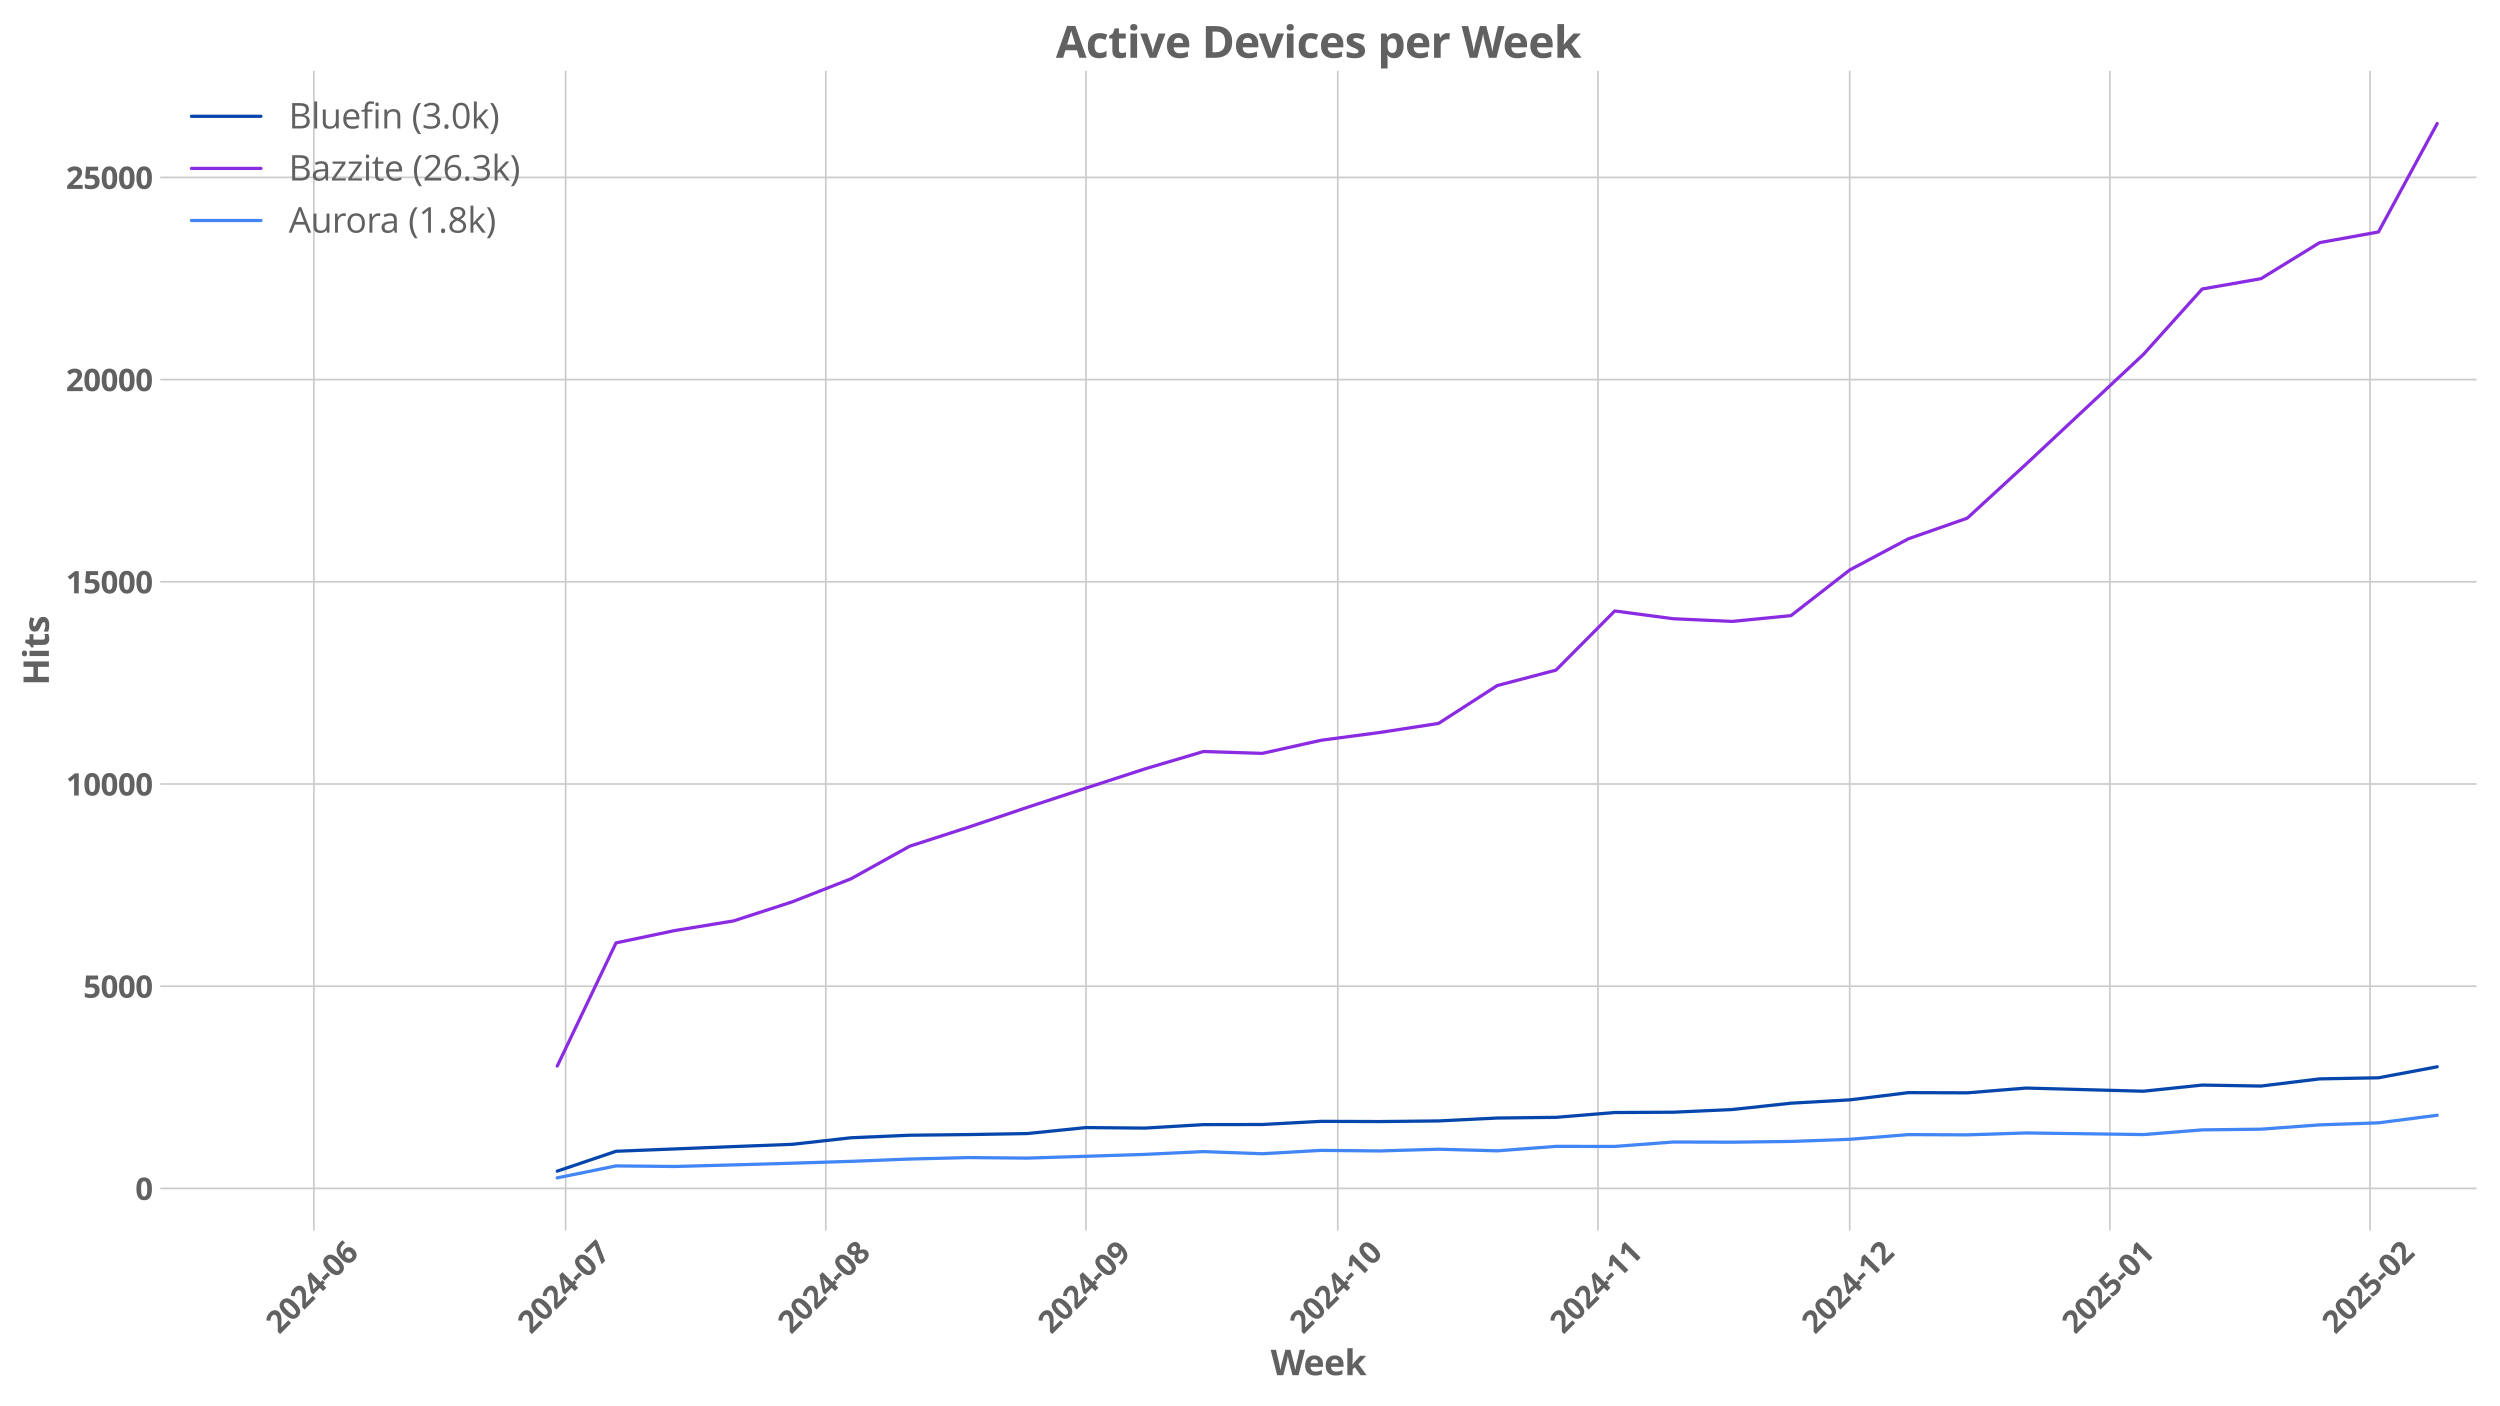 <?xml version="1.0" encoding="utf-8" standalone="no"?>
<!DOCTYPE svg PUBLIC "-//W3C//DTD SVG 1.1//EN"
  "http://www.w3.org/Graphics/SVG/1.1/DTD/svg11.dtd">
<svg xmlns:xlink="http://www.w3.org/1999/xlink" width="1152pt" height="648pt" viewBox="0 0 1152 648" xmlns="http://www.w3.org/2000/svg" version="1.1">
 <defs>
  <style type="text/css">*{stroke-linejoin: round; stroke-linecap: butt}</style>
 </defs>
 <g id="figure_1">
  <g id="patch_1">
   <path d="M 0 648 
L 1152 648 
L 1152 0 
L 0 0 
z
" style="fill: #ffffff"/>
  </g>
  <g id="axes_1">
   <g id="patch_2">
    <path d="M 73.83 567.041 
L 1141.2 567.041 
L 1141.2 32.64 
L 73.83 32.64 
z
" style="fill: #ffffff"/>
   </g>
   <g id="matplotlib.axis_1">
    <g id="xtick_1">
     <g id="line2d_1">
      <path d="M 144.637 567.041 
L 144.637 32.64 
" clip-path="url(#pe25ea914fc)" style="fill: none; stroke: #cccccc; stroke-width: 0.8; stroke-linecap: round"/>
     </g>
     <g id="line2d_2"/>
     <g id="text_1">
      <!-- 2024-06 -->
      <g style="fill: #616161" transform="translate(128.665 615.151) rotate(-45) scale(0.14 -0.14)">
       <defs>
        <path id="OpenSans-Bold-32" d="M 3450 0 
L 256 0 
L 256 672 
L 1403 1831 
Q 1913 2353 2069 2554 
Q 2225 2756 2294 2928 
Q 2363 3100 2363 3284 
Q 2363 3559 2211 3693 
Q 2059 3828 1806 3828 
Q 1541 3828 1291 3706 
Q 1041 3584 769 3359 
L 244 3981 
Q 581 4269 803 4387 
Q 1025 4506 1287 4570 
Q 1550 4634 1875 4634 
Q 2303 4634 2631 4478 
Q 2959 4322 3140 4040 
Q 3322 3759 3322 3397 
Q 3322 3081 3211 2804 
Q 3100 2528 2867 2237 
Q 2634 1947 2047 1409 
L 1459 856 
L 1459 813 
L 3450 813 
L 3450 0 
z
" transform="scale(0.016)"/>
        <path id="OpenSans-Bold-30" d="M 3425 2284 
Q 3425 1088 3033 512 
Q 2641 -63 1825 -63 
Q 1034 -63 632 531 
Q 231 1125 231 2284 
Q 231 3494 622 4067 
Q 1013 4641 1825 4641 
Q 2616 4641 3020 4041 
Q 3425 3441 3425 2284 
z
M 1191 2284 
Q 1191 1444 1336 1080 
Q 1481 716 1825 716 
Q 2163 716 2313 1084 
Q 2463 1453 2463 2284 
Q 2463 3125 2311 3492 
Q 2159 3859 1825 3859 
Q 1484 3859 1337 3492 
Q 1191 3125 1191 2284 
z
" transform="scale(0.016)"/>
        <path id="OpenSans-Bold-34" d="M 3553 947 
L 3003 947 
L 3003 0 
L 2059 0 
L 2059 947 
L 109 947 
L 109 1619 
L 2113 4569 
L 3003 4569 
L 3003 1697 
L 3553 1697 
L 3553 947 
z
M 2059 1697 
L 2059 2472 
Q 2059 2666 2075 3034 
Q 2091 3403 2100 3463 
L 2075 3463 
Q 1959 3206 1797 2963 
L 959 1697 
L 2059 1697 
z
" transform="scale(0.016)"/>
        <path id="OpenSans-Bold-2d" d="M 191 1325 
L 191 2106 
L 1869 2106 
L 1869 1325 
L 191 1325 
z
" transform="scale(0.016)"/>
        <path id="OpenSans-Bold-36" d="M 225 1941 
Q 225 3297 798 3959 
Q 1372 4622 2516 4622 
Q 2906 4622 3128 4575 
L 3128 3803 
Q 2850 3866 2578 3866 
Q 2081 3866 1767 3716 
Q 1453 3566 1297 3272 
Q 1141 2978 1113 2438 
L 1153 2438 
Q 1463 2969 2144 2969 
Q 2756 2969 3103 2584 
Q 3450 2200 3450 1522 
Q 3450 791 3037 364 
Q 2625 -63 1894 -63 
Q 1388 -63 1011 171 
Q 634 406 429 856 
Q 225 1306 225 1941 
z
M 1875 709 
Q 2184 709 2350 917 
Q 2516 1125 2516 1509 
Q 2516 1844 2361 2036 
Q 2206 2228 1894 2228 
Q 1600 2228 1392 2037 
Q 1184 1847 1184 1594 
Q 1184 1222 1379 965 
Q 1575 709 1875 709 
z
" transform="scale(0.016)"/>
       </defs>
       <use xlink:href="#OpenSans-Bold-32"/>
       <use xlink:href="#OpenSans-Bold-30" transform="translate(57.08 0)"/>
       <use xlink:href="#OpenSans-Bold-32" transform="translate(114.16 0)"/>
       <use xlink:href="#OpenSans-Bold-34" transform="translate(171.24 0)"/>
       <use xlink:href="#OpenSans-Bold-2d" transform="translate(228.32 0)"/>
       <use xlink:href="#OpenSans-Bold-30" transform="translate(260.498 0)"/>
       <use xlink:href="#OpenSans-Bold-36" transform="translate(317.578 0)"/>
      </g>
     </g>
    </g>
    <g id="xtick_2">
     <g id="line2d_3">
      <path d="M 260.656 567.041 
L 260.656 32.64 
" clip-path="url(#pe25ea914fc)" style="fill: none; stroke: #cccccc; stroke-width: 0.8; stroke-linecap: round"/>
     </g>
     <g id="line2d_4"/>
     <g id="text_2">
      <!-- 2024-07 -->
      <g style="fill: #616161" transform="translate(244.683 615.151) rotate(-45) scale(0.14 -0.14)">
       <defs>
        <path id="OpenSans-Bold-37" d="M 709 0 
L 2425 3750 
L 172 3750 
L 172 4563 
L 3450 4563 
L 3450 3956 
L 1722 0 
L 709 0 
z
" transform="scale(0.016)"/>
       </defs>
       <use xlink:href="#OpenSans-Bold-32"/>
       <use xlink:href="#OpenSans-Bold-30" transform="translate(57.08 0)"/>
       <use xlink:href="#OpenSans-Bold-32" transform="translate(114.16 0)"/>
       <use xlink:href="#OpenSans-Bold-34" transform="translate(171.24 0)"/>
       <use xlink:href="#OpenSans-Bold-2d" transform="translate(228.32 0)"/>
       <use xlink:href="#OpenSans-Bold-30" transform="translate(260.498 0)"/>
       <use xlink:href="#OpenSans-Bold-37" transform="translate(317.578 0)"/>
      </g>
     </g>
    </g>
    <g id="xtick_3">
     <g id="line2d_5">
      <path d="M 380.541 567.041 
L 380.541 32.64 
" clip-path="url(#pe25ea914fc)" style="fill: none; stroke: #cccccc; stroke-width: 0.8; stroke-linecap: round"/>
     </g>
     <g id="line2d_6"/>
     <g id="text_3">
      <!-- 2024-08 -->
      <g style="fill: #616161" transform="translate(364.569 615.151) rotate(-45) scale(0.14 -0.14)">
       <defs>
        <path id="OpenSans-Bold-38" d="M 1831 4628 
Q 2488 4628 2889 4329 
Q 3291 4031 3291 3525 
Q 3291 3175 3097 2901 
Q 2903 2628 2472 2413 
Q 2984 2138 3207 1839 
Q 3431 1541 3431 1184 
Q 3431 622 2990 279 
Q 2550 -63 1831 -63 
Q 1081 -63 653 256 
Q 225 575 225 1159 
Q 225 1550 433 1853 
Q 641 2156 1100 2388 
Q 709 2634 537 2915 
Q 366 3197 366 3531 
Q 366 4022 772 4325 
Q 1178 4628 1831 4628 
z
M 1119 1216 
Q 1119 947 1306 797 
Q 1494 647 1819 647 
Q 2178 647 2356 801 
Q 2534 956 2534 1209 
Q 2534 1419 2357 1601 
Q 2181 1784 1784 1991 
Q 1119 1684 1119 1216 
z
M 1825 3922 
Q 1578 3922 1426 3795 
Q 1275 3669 1275 3456 
Q 1275 3269 1395 3120 
Q 1516 2972 1831 2816 
Q 2138 2959 2259 3109 
Q 2381 3259 2381 3456 
Q 2381 3672 2225 3797 
Q 2069 3922 1825 3922 
z
" transform="scale(0.016)"/>
       </defs>
       <use xlink:href="#OpenSans-Bold-32"/>
       <use xlink:href="#OpenSans-Bold-30" transform="translate(57.08 0)"/>
       <use xlink:href="#OpenSans-Bold-32" transform="translate(114.16 0)"/>
       <use xlink:href="#OpenSans-Bold-34" transform="translate(171.24 0)"/>
       <use xlink:href="#OpenSans-Bold-2d" transform="translate(228.32 0)"/>
       <use xlink:href="#OpenSans-Bold-30" transform="translate(260.498 0)"/>
       <use xlink:href="#OpenSans-Bold-38" transform="translate(317.578 0)"/>
      </g>
     </g>
    </g>
    <g id="xtick_4">
     <g id="line2d_7">
      <path d="M 500.427 567.041 
L 500.427 32.64 
" clip-path="url(#pe25ea914fc)" style="fill: none; stroke: #cccccc; stroke-width: 0.8; stroke-linecap: round"/>
     </g>
     <g id="line2d_8"/>
     <g id="text_4">
      <!-- 2024-09 -->
      <g style="fill: #616161" transform="translate(484.455 615.151) rotate(-45) scale(0.14 -0.14)">
       <defs>
        <path id="OpenSans-Bold-39" d="M 3431 2619 
Q 3431 1269 2862 603 
Q 2294 -63 1141 -63 
Q 734 -63 525 -19 
L 525 756 
Q 788 691 1075 691 
Q 1559 691 1871 833 
Q 2184 975 2350 1279 
Q 2516 1584 2541 2119 
L 2503 2119 
Q 2322 1825 2084 1706 
Q 1847 1588 1491 1588 
Q 894 1588 550 1970 
Q 206 2353 206 3034 
Q 206 3769 623 4195 
Q 1041 4622 1759 4622 
Q 2266 4622 2645 4384 
Q 3025 4147 3228 3695 
Q 3431 3244 3431 2619 
z
M 1778 3847 
Q 1478 3847 1309 3640 
Q 1141 3434 1141 3047 
Q 1141 2716 1294 2522 
Q 1447 2328 1759 2328 
Q 2053 2328 2262 2520 
Q 2472 2713 2472 2963 
Q 2472 3334 2276 3590 
Q 2081 3847 1778 3847 
z
" transform="scale(0.016)"/>
       </defs>
       <use xlink:href="#OpenSans-Bold-32"/>
       <use xlink:href="#OpenSans-Bold-30" transform="translate(57.08 0)"/>
       <use xlink:href="#OpenSans-Bold-32" transform="translate(114.16 0)"/>
       <use xlink:href="#OpenSans-Bold-34" transform="translate(171.24 0)"/>
       <use xlink:href="#OpenSans-Bold-2d" transform="translate(228.32 0)"/>
       <use xlink:href="#OpenSans-Bold-30" transform="translate(260.498 0)"/>
       <use xlink:href="#OpenSans-Bold-39" transform="translate(317.578 0)"/>
      </g>
     </g>
    </g>
    <g id="xtick_5">
     <g id="line2d_9">
      <path d="M 616.446 567.041 
L 616.446 32.64 
" clip-path="url(#pe25ea914fc)" style="fill: none; stroke: #cccccc; stroke-width: 0.8; stroke-linecap: round"/>
     </g>
     <g id="line2d_10"/>
     <g id="text_5">
      <!-- 2024-10 -->
      <g style="fill: #616161" transform="translate(600.473 615.151) rotate(-45) scale(0.14 -0.14)">
       <defs>
        <path id="OpenSans-Bold-31" d="M 2644 0 
L 1678 0 
L 1678 2644 
L 1688 3078 
L 1703 3553 
Q 1463 3313 1369 3238 
L 844 2816 
L 378 3397 
L 1850 4569 
L 2644 4569 
L 2644 0 
z
" transform="scale(0.016)"/>
       </defs>
       <use xlink:href="#OpenSans-Bold-32"/>
       <use xlink:href="#OpenSans-Bold-30" transform="translate(57.08 0)"/>
       <use xlink:href="#OpenSans-Bold-32" transform="translate(114.16 0)"/>
       <use xlink:href="#OpenSans-Bold-34" transform="translate(171.24 0)"/>
       <use xlink:href="#OpenSans-Bold-2d" transform="translate(228.32 0)"/>
       <use xlink:href="#OpenSans-Bold-31" transform="translate(260.498 0)"/>
       <use xlink:href="#OpenSans-Bold-30" transform="translate(317.578 0)"/>
      </g>
     </g>
    </g>
    <g id="xtick_6">
     <g id="line2d_11">
      <path d="M 736.331 567.041 
L 736.331 32.64 
" clip-path="url(#pe25ea914fc)" style="fill: none; stroke: #cccccc; stroke-width: 0.8; stroke-linecap: round"/>
     </g>
     <g id="line2d_12"/>
     <g id="text_6">
      <!-- 2024-11 -->
      <g style="fill: #616161" transform="translate(720.359 615.151) rotate(-45) scale(0.14 -0.14)">
       <use xlink:href="#OpenSans-Bold-32"/>
       <use xlink:href="#OpenSans-Bold-30" transform="translate(57.08 0)"/>
       <use xlink:href="#OpenSans-Bold-32" transform="translate(114.16 0)"/>
       <use xlink:href="#OpenSans-Bold-34" transform="translate(171.24 0)"/>
       <use xlink:href="#OpenSans-Bold-2d" transform="translate(228.32 0)"/>
       <use xlink:href="#OpenSans-Bold-31" transform="translate(260.498 0)"/>
       <use xlink:href="#OpenSans-Bold-31" transform="translate(317.578 0)"/>
      </g>
     </g>
    </g>
    <g id="xtick_7">
     <g id="line2d_13">
      <path d="M 852.35 567.041 
L 852.35 32.64 
" clip-path="url(#pe25ea914fc)" style="fill: none; stroke: #cccccc; stroke-width: 0.8; stroke-linecap: round"/>
     </g>
     <g id="line2d_14"/>
     <g id="text_7">
      <!-- 2024-12 -->
      <g style="fill: #616161" transform="translate(836.378 615.151) rotate(-45) scale(0.14 -0.14)">
       <use xlink:href="#OpenSans-Bold-32"/>
       <use xlink:href="#OpenSans-Bold-30" transform="translate(57.08 0)"/>
       <use xlink:href="#OpenSans-Bold-32" transform="translate(114.16 0)"/>
       <use xlink:href="#OpenSans-Bold-34" transform="translate(171.24 0)"/>
       <use xlink:href="#OpenSans-Bold-2d" transform="translate(228.32 0)"/>
       <use xlink:href="#OpenSans-Bold-31" transform="translate(260.498 0)"/>
       <use xlink:href="#OpenSans-Bold-32" transform="translate(317.578 0)"/>
      </g>
     </g>
    </g>
    <g id="xtick_8">
     <g id="line2d_15">
      <path d="M 972.236 567.041 
L 972.236 32.64 
" clip-path="url(#pe25ea914fc)" style="fill: none; stroke: #cccccc; stroke-width: 0.8; stroke-linecap: round"/>
     </g>
     <g id="line2d_16"/>
     <g id="text_8">
      <!-- 2025-01 -->
      <g style="fill: #616161" transform="translate(956.263 615.151) rotate(-45) scale(0.14 -0.14)">
       <defs>
        <path id="OpenSans-Bold-35" d="M 1919 2919 
Q 2581 2919 2973 2547 
Q 3366 2175 3366 1528 
Q 3366 763 2894 350 
Q 2422 -63 1544 -63 
Q 781 -63 313 184 
L 313 1019 
Q 559 888 887 805 
Q 1216 722 1509 722 
Q 2394 722 2394 1447 
Q 2394 2138 1478 2138 
Q 1313 2138 1113 2105 
Q 913 2072 788 2034 
L 403 2241 
L 575 4569 
L 3053 4569 
L 3053 3750 
L 1422 3750 
L 1338 2853 
L 1447 2875 
Q 1638 2919 1919 2919 
z
" transform="scale(0.016)"/>
       </defs>
       <use xlink:href="#OpenSans-Bold-32"/>
       <use xlink:href="#OpenSans-Bold-30" transform="translate(57.08 0)"/>
       <use xlink:href="#OpenSans-Bold-32" transform="translate(114.16 0)"/>
       <use xlink:href="#OpenSans-Bold-35" transform="translate(171.24 0)"/>
       <use xlink:href="#OpenSans-Bold-2d" transform="translate(228.32 0)"/>
       <use xlink:href="#OpenSans-Bold-30" transform="translate(260.498 0)"/>
       <use xlink:href="#OpenSans-Bold-31" transform="translate(317.578 0)"/>
      </g>
     </g>
    </g>
    <g id="xtick_9">
     <g id="line2d_17">
      <path d="M 1092.121 567.041 
L 1092.121 32.64 
" clip-path="url(#pe25ea914fc)" style="fill: none; stroke: #cccccc; stroke-width: 0.8; stroke-linecap: round"/>
     </g>
     <g id="line2d_18"/>
     <g id="text_9">
      <!-- 2025-02 -->
      <g style="fill: #616161" transform="translate(1076.149 615.151) rotate(-45) scale(0.14 -0.14)">
       <use xlink:href="#OpenSans-Bold-32"/>
       <use xlink:href="#OpenSans-Bold-30" transform="translate(57.08 0)"/>
       <use xlink:href="#OpenSans-Bold-32" transform="translate(114.16 0)"/>
       <use xlink:href="#OpenSans-Bold-35" transform="translate(171.24 0)"/>
       <use xlink:href="#OpenSans-Bold-2d" transform="translate(228.32 0)"/>
       <use xlink:href="#OpenSans-Bold-30" transform="translate(260.498 0)"/>
       <use xlink:href="#OpenSans-Bold-32" transform="translate(317.578 0)"/>
      </g>
     </g>
    </g>
    <g id="text_10">
     <!-- Week -->
     <g style="fill: #616161" transform="translate(585.526 633.687) scale(0.16 -0.16)">
      <defs>
       <path id="OpenSans-Bold-57" d="M 5025 0 
L 3922 0 
L 3303 2400 
Q 3269 2528 3186 2929 
Q 3103 3331 3091 3469 
Q 3072 3300 2997 2926 
Q 2922 2553 2881 2394 
L 2266 0 
L 1166 0 
L 0 4569 
L 953 4569 
L 1538 2075 
Q 1691 1384 1759 878 
Q 1778 1056 1845 1429 
Q 1913 1803 1972 2009 
L 2638 4569 
L 3553 4569 
L 4219 2009 
Q 4263 1838 4328 1484 
Q 4394 1131 4428 878 
Q 4459 1122 4528 1486 
Q 4597 1850 4653 2075 
L 5234 4569 
L 6188 4569 
L 5025 0 
z
" transform="scale(0.016)"/>
       <path id="OpenSans-Bold-65" d="M 1947 2881 
Q 1644 2881 1472 2689 
Q 1300 2497 1275 2144 
L 2613 2144 
Q 2606 2497 2428 2689 
Q 2250 2881 1947 2881 
z
M 2081 -63 
Q 1238 -63 763 403 
Q 288 869 288 1722 
Q 288 2600 727 3079 
Q 1166 3559 1941 3559 
Q 2681 3559 3093 3137 
Q 3506 2716 3506 1972 
L 3506 1509 
L 1253 1509 
Q 1269 1103 1494 875 
Q 1719 647 2125 647 
Q 2441 647 2722 712 
Q 3003 778 3309 922 
L 3309 184 
Q 3059 59 2775 -2 
Q 2491 -63 2081 -63 
z
" transform="scale(0.016)"/>
       <path id="OpenSans-Bold-6b" d="M 1416 1900 
L 1831 2431 
L 2809 3494 
L 3884 3494 
L 2497 1978 
L 3969 0 
L 2869 0 
L 1863 1416 
L 1453 1088 
L 1453 0 
L 500 0 
L 500 4863 
L 1453 4863 
L 1453 2694 
L 1403 1900 
L 1416 1900 
z
" transform="scale(0.016)"/>
      </defs>
      <use xlink:href="#OpenSans-Bold-57"/>
      <use xlink:href="#OpenSans-Bold-65" transform="translate(94.68 0)"/>
      <use xlink:href="#OpenSans-Bold-65" transform="translate(153.762 0)"/>
      <use xlink:href="#OpenSans-Bold-6b" transform="translate(212.844 0)"/>
     </g>
    </g>
   </g>
   <g id="matplotlib.axis_2">
    <g id="ytick_1">
     <g id="line2d_19">
      <path d="M 73.83 547.614 
L 1141.2 547.614 
" clip-path="url(#pe25ea914fc)" style="fill: none; stroke: #cccccc; stroke-width: 0.8; stroke-linecap: round"/>
     </g>
     <g id="line2d_20"/>
     <g id="text_11">
      <!-- 0 -->
      <g style="fill: #616161" transform="translate(62.339 552.933) scale(0.14 -0.14)">
       <use xlink:href="#OpenSans-Bold-30"/>
      </g>
     </g>
    </g>
    <g id="ytick_2">
     <g id="line2d_21">
      <path d="M 73.83 454.438 
L 1141.2 454.438 
" clip-path="url(#pe25ea914fc)" style="fill: none; stroke: #cccccc; stroke-width: 0.8; stroke-linecap: round"/>
     </g>
     <g id="line2d_22"/>
     <g id="text_12">
      <!-- 5000 -->
      <g style="fill: #616161" transform="translate(38.366 459.757) scale(0.14 -0.14)">
       <use xlink:href="#OpenSans-Bold-35"/>
       <use xlink:href="#OpenSans-Bold-30" transform="translate(57.08 0)"/>
       <use xlink:href="#OpenSans-Bold-30" transform="translate(114.16 0)"/>
       <use xlink:href="#OpenSans-Bold-30" transform="translate(171.24 0)"/>
      </g>
     </g>
    </g>
    <g id="ytick_3">
     <g id="line2d_23">
      <path d="M 73.83 361.262 
L 1141.2 361.262 
" clip-path="url(#pe25ea914fc)" style="fill: none; stroke: #cccccc; stroke-width: 0.8; stroke-linecap: round"/>
     </g>
     <g id="line2d_24"/>
     <g id="text_13">
      <!-- 10000 -->
      <g style="fill: #616161" transform="translate(30.375 366.581) scale(0.14 -0.14)">
       <use xlink:href="#OpenSans-Bold-31"/>
       <use xlink:href="#OpenSans-Bold-30" transform="translate(57.08 0)"/>
       <use xlink:href="#OpenSans-Bold-30" transform="translate(114.16 0)"/>
       <use xlink:href="#OpenSans-Bold-30" transform="translate(171.24 0)"/>
       <use xlink:href="#OpenSans-Bold-30" transform="translate(228.32 0)"/>
      </g>
     </g>
    </g>
    <g id="ytick_4">
     <g id="line2d_25">
      <path d="M 73.83 268.086 
L 1141.2 268.086 
" clip-path="url(#pe25ea914fc)" style="fill: none; stroke: #cccccc; stroke-width: 0.8; stroke-linecap: round"/>
     </g>
     <g id="line2d_26"/>
     <g id="text_14">
      <!-- 15000 -->
      <g style="fill: #616161" transform="translate(30.375 273.405) scale(0.14 -0.14)">
       <use xlink:href="#OpenSans-Bold-31"/>
       <use xlink:href="#OpenSans-Bold-35" transform="translate(57.08 0)"/>
       <use xlink:href="#OpenSans-Bold-30" transform="translate(114.16 0)"/>
       <use xlink:href="#OpenSans-Bold-30" transform="translate(171.24 0)"/>
       <use xlink:href="#OpenSans-Bold-30" transform="translate(228.32 0)"/>
      </g>
     </g>
    </g>
    <g id="ytick_5">
     <g id="line2d_27">
      <path d="M 73.83 174.91 
L 1141.2 174.91 
" clip-path="url(#pe25ea914fc)" style="fill: none; stroke: #cccccc; stroke-width: 0.8; stroke-linecap: round"/>
     </g>
     <g id="line2d_28"/>
     <g id="text_15">
      <!-- 20000 -->
      <g style="fill: #616161" transform="translate(30.375 180.229) scale(0.14 -0.14)">
       <use xlink:href="#OpenSans-Bold-32"/>
       <use xlink:href="#OpenSans-Bold-30" transform="translate(57.08 0)"/>
       <use xlink:href="#OpenSans-Bold-30" transform="translate(114.16 0)"/>
       <use xlink:href="#OpenSans-Bold-30" transform="translate(171.24 0)"/>
       <use xlink:href="#OpenSans-Bold-30" transform="translate(228.32 0)"/>
      </g>
     </g>
    </g>
    <g id="ytick_6">
     <g id="line2d_29">
      <path d="M 73.83 81.734 
L 1141.2 81.734 
" clip-path="url(#pe25ea914fc)" style="fill: none; stroke: #cccccc; stroke-width: 0.8; stroke-linecap: round"/>
     </g>
     <g id="line2d_30"/>
     <g id="text_16">
      <!-- 25000 -->
      <g style="fill: #616161" transform="translate(30.375 87.053) scale(0.14 -0.14)">
       <use xlink:href="#OpenSans-Bold-32"/>
       <use xlink:href="#OpenSans-Bold-35" transform="translate(57.08 0)"/>
       <use xlink:href="#OpenSans-Bold-30" transform="translate(114.16 0)"/>
       <use xlink:href="#OpenSans-Bold-30" transform="translate(171.24 0)"/>
       <use xlink:href="#OpenSans-Bold-30" transform="translate(228.32 0)"/>
      </g>
     </g>
    </g>
    <g id="text_17">
     <!-- Hits -->
     <g style="fill: #616161" transform="translate(22.53 315.852) rotate(-90) scale(0.16 -0.16)">
      <defs>
       <path id="OpenSans-Bold-48" d="M 4319 0 
L 3353 0 
L 3353 1972 
L 1544 1972 
L 1544 0 
L 575 0 
L 575 4569 
L 1544 4569 
L 1544 2778 
L 3353 2778 
L 3353 4569 
L 4319 4569 
L 4319 0 
z
" transform="scale(0.016)"/>
       <path id="OpenSans-Bold-69" d="M 459 4397 
Q 459 4863 978 4863 
Q 1497 4863 1497 4397 
Q 1497 4175 1367 4051 
Q 1238 3928 978 3928 
Q 459 3928 459 4397 
z
M 1453 0 
L 500 0 
L 500 3494 
L 1453 3494 
L 1453 0 
z
" transform="scale(0.016)"/>
       <path id="OpenSans-Bold-74" d="M 1972 697 
Q 2222 697 2572 806 
L 2572 97 
Q 2216 -63 1697 -63 
Q 1125 -63 864 226 
Q 603 516 603 1094 
L 603 2778 
L 147 2778 
L 147 3181 
L 672 3500 
L 947 4238 
L 1556 4238 
L 1556 3494 
L 2534 3494 
L 2534 2778 
L 1556 2778 
L 1556 1094 
Q 1556 891 1670 794 
Q 1784 697 1972 697 
z
" transform="scale(0.016)"/>
       <path id="OpenSans-Bold-73" d="M 2938 1038 
Q 2938 500 2564 218 
Q 2191 -63 1447 -63 
Q 1066 -63 797 -11 
Q 528 41 294 141 
L 294 928 
Q 559 803 892 718 
Q 1225 634 1478 634 
Q 1997 634 1997 934 
Q 1997 1047 1928 1117 
Q 1859 1188 1690 1277 
Q 1522 1366 1241 1484 
Q 838 1653 648 1797 
Q 459 1941 373 2127 
Q 288 2313 288 2584 
Q 288 3050 648 3304 
Q 1009 3559 1672 3559 
Q 2303 3559 2900 3284 
L 2613 2597 
Q 2350 2709 2122 2781 
Q 1894 2853 1656 2853 
Q 1234 2853 1234 2625 
Q 1234 2497 1370 2403 
Q 1506 2309 1966 2125 
Q 2375 1959 2565 1815 
Q 2756 1672 2847 1484 
Q 2938 1297 2938 1038 
z
" transform="scale(0.016)"/>
      </defs>
      <use xlink:href="#OpenSans-Bold-48"/>
      <use xlink:href="#OpenSans-Bold-69" transform="translate(76.514 0)"/>
      <use xlink:href="#OpenSans-Bold-74" transform="translate(107.031 0)"/>
      <use xlink:href="#OpenSans-Bold-73" transform="translate(150.439 0)"/>
     </g>
    </g>
   </g>
   <g id="line2d_31">
    <path d="M 256.788 539.657 
L 283.859 530.507 
L 310.93 529.426 
L 338.001 528.345 
L 365.072 527.302 
L 392.143 524.283 
L 419.214 523.109 
L 446.285 522.811 
L 473.356 522.345 
L 500.427 519.587 
L 527.498 519.829 
L 554.569 518.226 
L 581.64 518.17 
L 608.711 516.717 
L 635.782 516.81 
L 662.853 516.531 
L 689.924 515.189 
L 716.995 514.872 
L 744.066 512.654 
L 771.137 512.505 
L 798.208 511.275 
L 825.279 508.35 
L 852.35 506.822 
L 879.421 503.486 
L 906.492 503.579 
L 933.563 501.38 
L 987.705 502.834 
L 1014.776 500.001 
L 1041.847 500.448 
L 1068.918 497.15 
L 1095.989 496.647 
L 1123.06 491.578 
" clip-path="url(#pe25ea914fc)" style="fill: none; stroke: #0546ad; stroke-width: 1.5; stroke-linecap: round"/>
   </g>
   <g id="line2d_32">
    <path d="M 256.788 491.224 
L 283.859 434.48 
L 310.93 428.796 
L 338.001 424.361 
L 365.072 415.565 
L 392.143 404.943 
L 419.214 389.923 
L 446.285 381.165 
L 473.356 372.033 
L 500.427 363.144 
L 527.498 354.33 
L 554.569 346.298 
L 581.64 347.155 
L 608.711 341.118 
L 635.782 337.521 
L 662.853 333.365 
L 689.924 315.904 
L 716.995 308.785 
L 744.066 281.541 
L 771.137 285.119 
L 798.208 286.349 
L 825.279 283.684 
L 852.35 262.645 
L 879.421 248.258 
L 906.492 238.773 
L 933.563 213.914 
L 987.705 163.282 
L 1014.776 133.168 
L 1041.847 128.416 
L 1068.918 111.793 
L 1095.989 106.892 
L 1123.06 56.931 
" clip-path="url(#pe25ea914fc)" style="fill: none; stroke: #8a2be2; stroke-width: 1.5; stroke-linecap: round"/>
   </g>
   <g id="line2d_33">
    <path d="M 256.788 542.75 
L 283.859 537.253 
L 310.93 537.514 
L 338.001 536.787 
L 365.072 536.004 
L 392.143 535.147 
L 419.214 534.085 
L 446.285 533.414 
L 473.356 533.656 
L 500.427 532.818 
L 527.498 531.942 
L 554.569 530.656 
L 581.64 531.644 
L 608.711 530.097 
L 635.782 530.358 
L 662.853 529.557 
L 689.924 530.302 
L 716.995 528.252 
L 744.066 528.271 
L 771.137 526.239 
L 798.208 526.314 
L 825.279 525.979 
L 852.35 524.991 
L 879.421 522.829 
L 906.492 522.941 
L 933.563 522.065 
L 987.705 522.811 
L 1014.776 520.649 
L 1041.847 520.332 
L 1068.918 518.338 
L 1095.989 517.406 
L 1123.06 513.903 
" clip-path="url(#pe25ea914fc)" style="fill: none; stroke: #4285f4; stroke-width: 1.5; stroke-linecap: round"/>
   </g>
   <g id="patch_3">
    <path d="M 73.83 567.041 
L 73.83 32.64 
" style="fill: none"/>
   </g>
   <g id="patch_4">
    <path d="M 1141.2 567.041 
L 1141.2 32.64 
" style="fill: none"/>
   </g>
   <g id="patch_5">
    <path d="M 73.83 567.041 
L 1141.2 567.041 
" style="fill: none"/>
   </g>
   <g id="patch_6">
    <path d="M 73.83 32.64 
L 1141.2 32.64 
" style="fill: none"/>
   </g>
   <g id="text_18">
    <!-- Active Devices per Week -->
    <g style="fill: #616161" transform="translate(486.554 26.64) scale(0.2 -0.2)">
     <defs>
      <path id="OpenSans-Bold-41" d="M 3372 0 
L 3041 1088 
L 1375 1088 
L 1044 0 
L 0 0 
L 1613 4588 
L 2797 4588 
L 4416 0 
L 3372 0 
z
M 2809 1900 
Q 2350 3378 2292 3572 
Q 2234 3766 2209 3878 
Q 2106 3478 1619 1900 
L 2809 1900 
z
" transform="scale(0.016)"/>
      <path id="OpenSans-Bold-63" d="M 1919 -63 
Q 288 -63 288 1728 
Q 288 2619 731 3089 
Q 1175 3559 2003 3559 
Q 2609 3559 3091 3322 
L 2809 2584 
Q 2584 2675 2390 2733 
Q 2197 2791 2003 2791 
Q 1259 2791 1259 1734 
Q 1259 709 2003 709 
Q 2278 709 2512 782 
Q 2747 856 2981 1013 
L 2981 197 
Q 2750 50 2514 -6 
Q 2278 -63 1919 -63 
z
" transform="scale(0.016)"/>
      <path id="OpenSans-Bold-76" d="M 1331 0 
L 0 3494 
L 997 3494 
L 1672 1503 
Q 1784 1125 1813 788 
L 1831 788 
Q 1847 1088 1972 1503 
L 2644 3494 
L 3641 3494 
L 2309 0 
L 1331 0 
z
" transform="scale(0.016)"/>
      <path id="OpenSans-Bold-20" transform="scale(0.016)"/>
      <path id="OpenSans-Bold-44" d="M 4366 2328 
Q 4366 1200 3723 600 
Q 3081 0 1869 0 
L 575 0 
L 575 4569 
L 2009 4569 
Q 3128 4569 3747 3978 
Q 4366 3388 4366 2328 
z
M 3359 2303 
Q 3359 3775 2059 3775 
L 1544 3775 
L 1544 800 
L 1959 800 
Q 3359 800 3359 2303 
z
" transform="scale(0.016)"/>
      <path id="OpenSans-Bold-70" d="M 2419 -63 
Q 1803 -63 1453 384 
L 1403 384 
Q 1453 -53 1453 -122 
L 1453 -1538 
L 500 -1538 
L 500 3494 
L 1275 3494 
L 1409 3041 
L 1453 3041 
Q 1788 3559 2444 3559 
Q 3063 3559 3413 3081 
Q 3763 2603 3763 1753 
Q 3763 1194 3598 781 
Q 3434 369 3131 153 
Q 2828 -63 2419 -63 
z
M 2138 2797 
Q 1784 2797 1621 2580 
Q 1459 2363 1453 1863 
L 1453 1759 
Q 1453 1197 1620 953 
Q 1788 709 2150 709 
Q 2791 709 2791 1766 
Q 2791 2281 2633 2539 
Q 2475 2797 2138 2797 
z
" transform="scale(0.016)"/>
      <path id="OpenSans-Bold-72" d="M 2450 3559 
Q 2644 3559 2772 3531 
L 2700 2638 
Q 2584 2669 2419 2669 
Q 1963 2669 1708 2434 
Q 1453 2200 1453 1778 
L 1453 0 
L 500 0 
L 500 3494 
L 1222 3494 
L 1363 2906 
L 1409 2906 
Q 1572 3200 1848 3379 
Q 2125 3559 2450 3559 
z
" transform="scale(0.016)"/>
     </defs>
     <use xlink:href="#OpenSans-Bold-41"/>
     <use xlink:href="#OpenSans-Bold-63" transform="translate(68.994 0)"/>
     <use xlink:href="#OpenSans-Bold-74" transform="translate(120.41 0)"/>
     <use xlink:href="#OpenSans-Bold-69" transform="translate(163.818 0)"/>
     <use xlink:href="#OpenSans-Bold-76" transform="translate(194.336 0)"/>
     <use xlink:href="#OpenSans-Bold-65" transform="translate(251.221 0)"/>
     <use xlink:href="#OpenSans-Bold-20" transform="translate(310.303 0)"/>
     <use xlink:href="#OpenSans-Bold-44" transform="translate(336.279 0)"/>
     <use xlink:href="#OpenSans-Bold-65" transform="translate(410.303 0)"/>
     <use xlink:href="#OpenSans-Bold-76" transform="translate(467.385 0)"/>
     <use xlink:href="#OpenSans-Bold-69" transform="translate(524.27 0)"/>
     <use xlink:href="#OpenSans-Bold-63" transform="translate(554.787 0)"/>
     <use xlink:href="#OpenSans-Bold-65" transform="translate(606.203 0)"/>
     <use xlink:href="#OpenSans-Bold-73" transform="translate(665.285 0)"/>
     <use xlink:href="#OpenSans-Bold-20" transform="translate(714.992 0)"/>
     <use xlink:href="#OpenSans-Bold-70" transform="translate(740.969 0)"/>
     <use xlink:href="#OpenSans-Bold-65" transform="translate(804.25 0)"/>
     <use xlink:href="#OpenSans-Bold-72" transform="translate(863.332 0)"/>
     <use xlink:href="#OpenSans-Bold-20" transform="translate(908.742 0)"/>
     <use xlink:href="#OpenSans-Bold-57" transform="translate(934.719 0)"/>
     <use xlink:href="#OpenSans-Bold-65" transform="translate(1029.398 0)"/>
     <use xlink:href="#OpenSans-Bold-65" transform="translate(1088.48 0)"/>
     <use xlink:href="#OpenSans-Bold-6b" transform="translate(1147.562 0)"/>
    </g>
   </g>
   <g id="legend_1">
    <g id="line2d_34">
     <path d="M 88.23 53.597 
L 104.23 53.597 
L 120.23 53.597 
" style="fill: none; stroke: #0546ad; stroke-width: 1.5; stroke-linecap: round"/>
    </g>
    <g id="text_19">
     <!-- Bluefin (3.0k) -->
     <g style="fill: #616161" transform="translate(133.03 59.197) scale(0.16 -0.16)">
      <defs>
       <path id="OpenSans-42" d="M 628 4569 
L 1919 4569 
Q 2828 4569 3234 4297 
Q 3641 4025 3641 3438 
Q 3641 3031 3414 2767 
Q 3188 2503 2753 2425 
L 2753 2394 
Q 3794 2216 3794 1300 
Q 3794 688 3380 344 
Q 2966 0 2222 0 
L 628 0 
L 628 4569 
z
M 1159 2613 
L 2034 2613 
Q 2597 2613 2844 2789 
Q 3091 2966 3091 3384 
Q 3091 3769 2816 3939 
Q 2541 4109 1941 4109 
L 1159 4109 
L 1159 2613 
z
M 1159 2163 
L 1159 453 
L 2113 453 
Q 2666 453 2945 667 
Q 3225 881 3225 1338 
Q 3225 1763 2939 1963 
Q 2653 2163 2069 2163 
L 1159 2163 
z
" transform="scale(0.016)"/>
       <path id="OpenSans-6c" d="M 1069 0 
L 550 0 
L 550 4863 
L 1069 4863 
L 1069 0 
z
" transform="scale(0.016)"/>
       <path id="OpenSans-75" d="M 1038 3425 
L 1038 1203 
Q 1038 784 1228 578 
Q 1419 372 1825 372 
Q 2363 372 2611 665 
Q 2859 959 2859 1625 
L 2859 3425 
L 3378 3425 
L 3378 0 
L 2950 0 
L 2875 459 
L 2847 459 
Q 2688 206 2405 71 
Q 2122 -63 1759 -63 
Q 1134 -63 823 234 
Q 513 531 513 1184 
L 513 3425 
L 1038 3425 
z
" transform="scale(0.016)"/>
       <path id="OpenSans-65" d="M 1997 -63 
Q 1238 -63 798 400 
Q 359 863 359 1684 
Q 359 2513 767 3000 
Q 1175 3488 1863 3488 
Q 2506 3488 2881 3064 
Q 3256 2641 3256 1947 
L 3256 1619 
L 897 1619 
Q 913 1016 1202 703 
Q 1491 391 2016 391 
Q 2569 391 3109 622 
L 3109 159 
Q 2834 41 2589 -11 
Q 2344 -63 1997 -63 
z
M 1856 3053 
Q 1444 3053 1198 2784 
Q 953 2516 909 2041 
L 2700 2041 
Q 2700 2531 2481 2792 
Q 2263 3053 1856 3053 
z
" transform="scale(0.016)"/>
       <path id="OpenSans-66" d="M 2094 3022 
L 1222 3022 
L 1222 0 
L 703 0 
L 703 3022 
L 91 3022 
L 91 3256 
L 703 3444 
L 703 3634 
Q 703 4897 1806 4897 
Q 2078 4897 2444 4788 
L 2309 4372 
Q 2009 4469 1797 4469 
Q 1503 4469 1362 4273 
Q 1222 4078 1222 3647 
L 1222 3425 
L 2094 3425 
L 2094 3022 
z
" transform="scale(0.016)"/>
       <path id="OpenSans-69" d="M 1069 0 
L 550 0 
L 550 3425 
L 1069 3425 
L 1069 0 
z
M 506 4353 
Q 506 4531 593 4614 
Q 681 4697 813 4697 
Q 938 4697 1028 4612 
Q 1119 4528 1119 4353 
Q 1119 4178 1028 4092 
Q 938 4006 813 4006 
Q 681 4006 593 4092 
Q 506 4178 506 4353 
z
" transform="scale(0.016)"/>
       <path id="OpenSans-6e" d="M 2894 0 
L 2894 2216 
Q 2894 2634 2703 2840 
Q 2513 3047 2106 3047 
Q 1569 3047 1319 2756 
Q 1069 2466 1069 1797 
L 1069 0 
L 550 0 
L 550 3425 
L 972 3425 
L 1056 2956 
L 1081 2956 
Q 1241 3209 1528 3348 
Q 1816 3488 2169 3488 
Q 2788 3488 3100 3189 
Q 3413 2891 3413 2234 
L 3413 0 
L 2894 0 
z
" transform="scale(0.016)"/>
       <path id="OpenSans-20" transform="scale(0.016)"/>
       <path id="OpenSans-28" d="M 256 1753 
Q 256 2581 498 3303 
Q 741 4025 1197 4569 
L 1703 4569 
Q 1253 3966 1026 3244 
Q 800 2522 800 1759 
Q 800 1009 1031 293 
Q 1263 -422 1697 -1013 
L 1197 -1013 
Q 738 -481 497 228 
Q 256 938 256 1753 
z
" transform="scale(0.016)"/>
       <path id="OpenSans-33" d="M 3144 3494 
Q 3144 3056 2898 2778 
Q 2653 2500 2203 2406 
L 2203 2381 
Q 2753 2313 3018 2031 
Q 3284 1750 3284 1294 
Q 3284 641 2831 289 
Q 2378 -63 1544 -63 
Q 1181 -63 879 -8 
Q 578 47 294 184 
L 294 678 
Q 591 531 927 454 
Q 1263 378 1563 378 
Q 2747 378 2747 1306 
Q 2747 2138 1441 2138 
L 991 2138 
L 991 2584 
L 1447 2584 
Q 1981 2584 2293 2820 
Q 2606 3056 2606 3475 
Q 2606 3809 2376 4000 
Q 2147 4191 1753 4191 
Q 1453 4191 1187 4109 
Q 922 4028 581 3809 
L 319 4159 
Q 600 4381 967 4507 
Q 1334 4634 1741 4634 
Q 2406 4634 2775 4329 
Q 3144 4025 3144 3494 
z
" transform="scale(0.016)"/>
       <path id="OpenSans-2e" d="M 475 331 
Q 475 541 570 648 
Q 666 756 844 756 
Q 1025 756 1126 648 
Q 1228 541 1228 331 
Q 1228 128 1125 18 
Q 1022 -91 844 -91 
Q 684 -91 579 7 
Q 475 106 475 331 
z
" transform="scale(0.016)"/>
       <path id="OpenSans-30" d="M 3341 2291 
Q 3341 1106 2967 521 
Q 2594 -63 1825 -63 
Q 1088 -63 703 535 
Q 319 1134 319 2291 
Q 319 3484 691 4062 
Q 1063 4641 1825 4641 
Q 2569 4641 2955 4037 
Q 3341 3434 3341 2291 
z
M 844 2291 
Q 844 1294 1078 839 
Q 1313 384 1825 384 
Q 2344 384 2576 845 
Q 2809 1306 2809 2291 
Q 2809 3275 2576 3733 
Q 2344 4191 1825 4191 
Q 1313 4191 1078 3739 
Q 844 3288 844 2291 
z
" transform="scale(0.016)"/>
       <path id="OpenSans-6b" d="M 1063 1753 
Q 1197 1944 1472 2253 
L 2578 3425 
L 3194 3425 
L 1806 1966 
L 3291 0 
L 2663 0 
L 1453 1619 
L 1063 1281 
L 1063 0 
L 550 0 
L 550 4863 
L 1063 4863 
L 1063 2284 
Q 1063 2113 1038 1753 
L 1063 1753 
z
" transform="scale(0.016)"/>
       <path id="OpenSans-29" d="M 1638 1753 
Q 1638 931 1395 221 
Q 1153 -488 697 -1013 
L 197 -1013 
Q 631 -425 862 292 
Q 1094 1009 1094 1759 
Q 1094 2522 867 3244 
Q 641 3966 191 4569 
L 697 4569 
Q 1156 4022 1397 3298 
Q 1638 2575 1638 1753 
z
" transform="scale(0.016)"/>
      </defs>
      <use xlink:href="#OpenSans-42"/>
      <use xlink:href="#OpenSans-6c" transform="translate(64.795 0)"/>
      <use xlink:href="#OpenSans-75" transform="translate(90.088 0)"/>
      <use xlink:href="#OpenSans-65" transform="translate(151.465 0)"/>
      <use xlink:href="#OpenSans-66" transform="translate(207.568 0)"/>
      <use xlink:href="#OpenSans-69" transform="translate(241.455 0)"/>
      <use xlink:href="#OpenSans-6e" transform="translate(266.748 0)"/>
      <use xlink:href="#OpenSans-20" transform="translate(328.125 0)"/>
      <use xlink:href="#OpenSans-28" transform="translate(354.102 0)"/>
      <use xlink:href="#OpenSans-33" transform="translate(383.691 0)"/>
      <use xlink:href="#OpenSans-2e" transform="translate(440.869 0)"/>
      <use xlink:href="#OpenSans-30" transform="translate(467.48 0)"/>
      <use xlink:href="#OpenSans-6b" transform="translate(524.658 0)"/>
      <use xlink:href="#OpenSans-29" transform="translate(577.148 0)"/>
     </g>
    </g>
    <g id="line2d_35">
     <path d="M 88.23 77.6 
L 104.23 77.6 
L 120.23 77.6 
" style="fill: none; stroke: #8a2be2; stroke-width: 1.5; stroke-linecap: round"/>
    </g>
    <g id="text_20">
     <!-- Bazzite (26.3k) -->
     <g style="fill: #616161" transform="translate(133.03 83.2) scale(0.16 -0.16)">
      <defs>
       <path id="OpenSans-61" d="M 2656 0 
L 2553 488 
L 2528 488 
Q 2272 166 2017 51 
Q 1763 -63 1381 -63 
Q 872 -63 583 200 
Q 294 463 294 947 
Q 294 1984 1953 2034 
L 2534 2053 
L 2534 2266 
Q 2534 2669 2361 2861 
Q 2188 3053 1806 3053 
Q 1378 3053 838 2791 
L 678 3188 
Q 931 3325 1232 3403 
Q 1534 3481 1838 3481 
Q 2450 3481 2745 3209 
Q 3041 2938 3041 2338 
L 3041 0 
L 2656 0 
z
M 1484 366 
Q 1969 366 2245 631 
Q 2522 897 2522 1375 
L 2522 1684 
L 2003 1663 
Q 1384 1641 1111 1470 
Q 838 1300 838 941 
Q 838 659 1008 512 
Q 1178 366 1484 366 
z
" transform="scale(0.016)"/>
       <path id="OpenSans-7a" d="M 2741 0 
L 256 0 
L 256 353 
L 2125 3022 
L 372 3022 
L 372 3425 
L 2694 3425 
L 2694 3022 
L 850 403 
L 2741 403 
L 2741 0 
z
" transform="scale(0.016)"/>
       <path id="OpenSans-74" d="M 1656 366 
Q 1794 366 1922 386 
Q 2050 406 2125 428 
L 2125 31 
Q 2041 -9 1877 -36 
Q 1713 -63 1581 -63 
Q 588 -63 588 984 
L 588 3022 
L 97 3022 
L 97 3272 
L 588 3488 
L 806 4219 
L 1106 4219 
L 1106 3425 
L 2100 3425 
L 2100 3022 
L 1106 3022 
L 1106 1006 
Q 1106 697 1253 531 
Q 1400 366 1656 366 
z
" transform="scale(0.016)"/>
       <path id="OpenSans-32" d="M 3316 0 
L 313 0 
L 313 447 
L 1516 1656 
Q 2066 2213 2241 2450 
Q 2416 2688 2503 2913 
Q 2591 3138 2591 3397 
Q 2591 3763 2369 3977 
Q 2147 4191 1753 4191 
Q 1469 4191 1214 4097 
Q 959 4003 647 3756 
L 372 4109 
Q 1003 4634 1747 4634 
Q 2391 4634 2756 4304 
Q 3122 3975 3122 3419 
Q 3122 2984 2878 2559 
Q 2634 2134 1966 1484 
L 966 506 
L 966 481 
L 3316 481 
L 3316 0 
z
" transform="scale(0.016)"/>
       <path id="OpenSans-36" d="M 366 1953 
Q 366 3300 889 3967 
Q 1413 4634 2438 4634 
Q 2791 4634 2994 4575 
L 2994 4128 
Q 2753 4206 2444 4206 
Q 1709 4206 1321 3748 
Q 934 3291 897 2309 
L 934 2309 
Q 1278 2847 2022 2847 
Q 2638 2847 2992 2475 
Q 3347 2103 3347 1466 
Q 3347 753 2958 345 
Q 2569 -63 1906 -63 
Q 1197 -63 781 470 
Q 366 1003 366 1953 
z
M 1900 378 
Q 2344 378 2589 658 
Q 2834 938 2834 1466 
Q 2834 1919 2606 2178 
Q 2378 2438 1925 2438 
Q 1644 2438 1409 2322 
Q 1175 2206 1036 2003 
Q 897 1800 897 1581 
Q 897 1259 1022 981 
Q 1147 703 1376 540 
Q 1606 378 1900 378 
z
" transform="scale(0.016)"/>
      </defs>
      <use xlink:href="#OpenSans-42"/>
      <use xlink:href="#OpenSans-61" transform="translate(64.795 0)"/>
      <use xlink:href="#OpenSans-7a" transform="translate(120.41 0)"/>
      <use xlink:href="#OpenSans-7a" transform="translate(167.188 0)"/>
      <use xlink:href="#OpenSans-69" transform="translate(213.965 0)"/>
      <use xlink:href="#OpenSans-74" transform="translate(239.258 0)"/>
      <use xlink:href="#OpenSans-65" transform="translate(274.561 0)"/>
      <use xlink:href="#OpenSans-20" transform="translate(330.664 0)"/>
      <use xlink:href="#OpenSans-28" transform="translate(356.641 0)"/>
      <use xlink:href="#OpenSans-32" transform="translate(386.23 0)"/>
      <use xlink:href="#OpenSans-36" transform="translate(443.408 0)"/>
      <use xlink:href="#OpenSans-2e" transform="translate(500.586 0)"/>
      <use xlink:href="#OpenSans-33" transform="translate(527.197 0)"/>
      <use xlink:href="#OpenSans-6b" transform="translate(584.375 0)"/>
      <use xlink:href="#OpenSans-29" transform="translate(636.865 0)"/>
     </g>
    </g>
    <g id="line2d_36">
     <path d="M 88.23 101.603 
L 104.23 101.603 
L 120.23 101.603 
" style="fill: none; stroke: #4285f4; stroke-width: 1.5; stroke-linecap: round"/>
    </g>
    <g id="text_21">
     <!-- Aurora (1.8k) -->
     <g style="fill: #616161" transform="translate(133.03 107.203) scale(0.16 -0.16)">
      <defs>
       <path id="OpenSans-41" d="M 3500 0 
L 2931 1453 
L 1100 1453 
L 538 0 
L 0 0 
L 1806 4588 
L 2253 4588 
L 4050 0 
L 3500 0 
z
M 2766 1931 
L 2234 3347 
Q 2131 3616 2022 4006 
Q 1953 3706 1825 3347 
L 1288 1931 
L 2766 1931 
z
" transform="scale(0.016)"/>
       <path id="OpenSans-72" d="M 2113 3488 
Q 2341 3488 2522 3450 
L 2450 2969 
Q 2238 3016 2075 3016 
Q 1659 3016 1364 2678 
Q 1069 2341 1069 1838 
L 1069 0 
L 550 0 
L 550 3425 
L 978 3425 
L 1038 2791 
L 1063 2791 
Q 1253 3125 1522 3306 
Q 1791 3488 2113 3488 
z
" transform="scale(0.016)"/>
       <path id="OpenSans-6f" d="M 3506 1716 
Q 3506 878 3084 407 
Q 2663 -63 1919 -63 
Q 1459 -63 1103 153 
Q 747 369 553 772 
Q 359 1175 359 1716 
Q 359 2553 778 3020 
Q 1197 3488 1941 3488 
Q 2659 3488 3082 3009 
Q 3506 2531 3506 1716 
z
M 897 1716 
Q 897 1059 1159 715 
Q 1422 372 1931 372 
Q 2441 372 2705 714 
Q 2969 1056 2969 1716 
Q 2969 2369 2705 2708 
Q 2441 3047 1925 3047 
Q 1416 3047 1156 2712 
Q 897 2378 897 1716 
z
" transform="scale(0.016)"/>
       <path id="OpenSans-31" d="M 2234 0 
L 1728 0 
L 1728 3256 
Q 1728 3663 1753 4025 
Q 1688 3959 1606 3887 
Q 1525 3816 863 3278 
L 588 3634 
L 1797 4569 
L 2234 4569 
L 2234 0 
z
" transform="scale(0.016)"/>
       <path id="OpenSans-38" d="M 1825 4634 
Q 2450 4634 2815 4343 
Q 3181 4053 3181 3541 
Q 3181 3203 2972 2925 
Q 2763 2647 2303 2419 
Q 2859 2153 3093 1861 
Q 3328 1569 3328 1184 
Q 3328 616 2931 276 
Q 2534 -63 1844 -63 
Q 1113 -63 719 257 
Q 325 578 325 1166 
Q 325 1950 1281 2388 
Q 850 2631 662 2914 
Q 475 3197 475 3547 
Q 475 4044 842 4339 
Q 1209 4634 1825 4634 
z
M 838 1153 
Q 838 778 1098 568 
Q 1359 359 1831 359 
Q 2297 359 2556 578 
Q 2816 797 2816 1178 
Q 2816 1481 2572 1717 
Q 2328 1953 1722 2175 
Q 1256 1975 1047 1733 
Q 838 1491 838 1153 
z
M 1819 4213 
Q 1428 4213 1206 4025 
Q 984 3838 984 3525 
Q 984 3238 1168 3031 
Q 1353 2825 1850 2619 
Q 2297 2806 2483 3022 
Q 2669 3238 2669 3525 
Q 2669 3841 2442 4027 
Q 2216 4213 1819 4213 
z
" transform="scale(0.016)"/>
      </defs>
      <use xlink:href="#OpenSans-41"/>
      <use xlink:href="#OpenSans-75" transform="translate(63.281 0)"/>
      <use xlink:href="#OpenSans-72" transform="translate(124.658 0)"/>
      <use xlink:href="#OpenSans-6f" transform="translate(163.479 0)"/>
      <use xlink:href="#OpenSans-72" transform="translate(223.879 0)"/>
      <use xlink:href="#OpenSans-61" transform="translate(262.699 0)"/>
      <use xlink:href="#OpenSans-20" transform="translate(318.314 0)"/>
      <use xlink:href="#OpenSans-28" transform="translate(344.291 0)"/>
      <use xlink:href="#OpenSans-31" transform="translate(373.881 0)"/>
      <use xlink:href="#OpenSans-2e" transform="translate(431.059 0)"/>
      <use xlink:href="#OpenSans-38" transform="translate(457.67 0)"/>
      <use xlink:href="#OpenSans-6b" transform="translate(514.848 0)"/>
      <use xlink:href="#OpenSans-29" transform="translate(567.338 0)"/>
     </g>
    </g>
   </g>
  </g>
 </g>
 <defs>
  <clipPath id="pe25ea914fc">
   <rect x="73.83" y="32.64" width="1067.37" height="534.401"/>
  </clipPath>
 </defs>
</svg>
